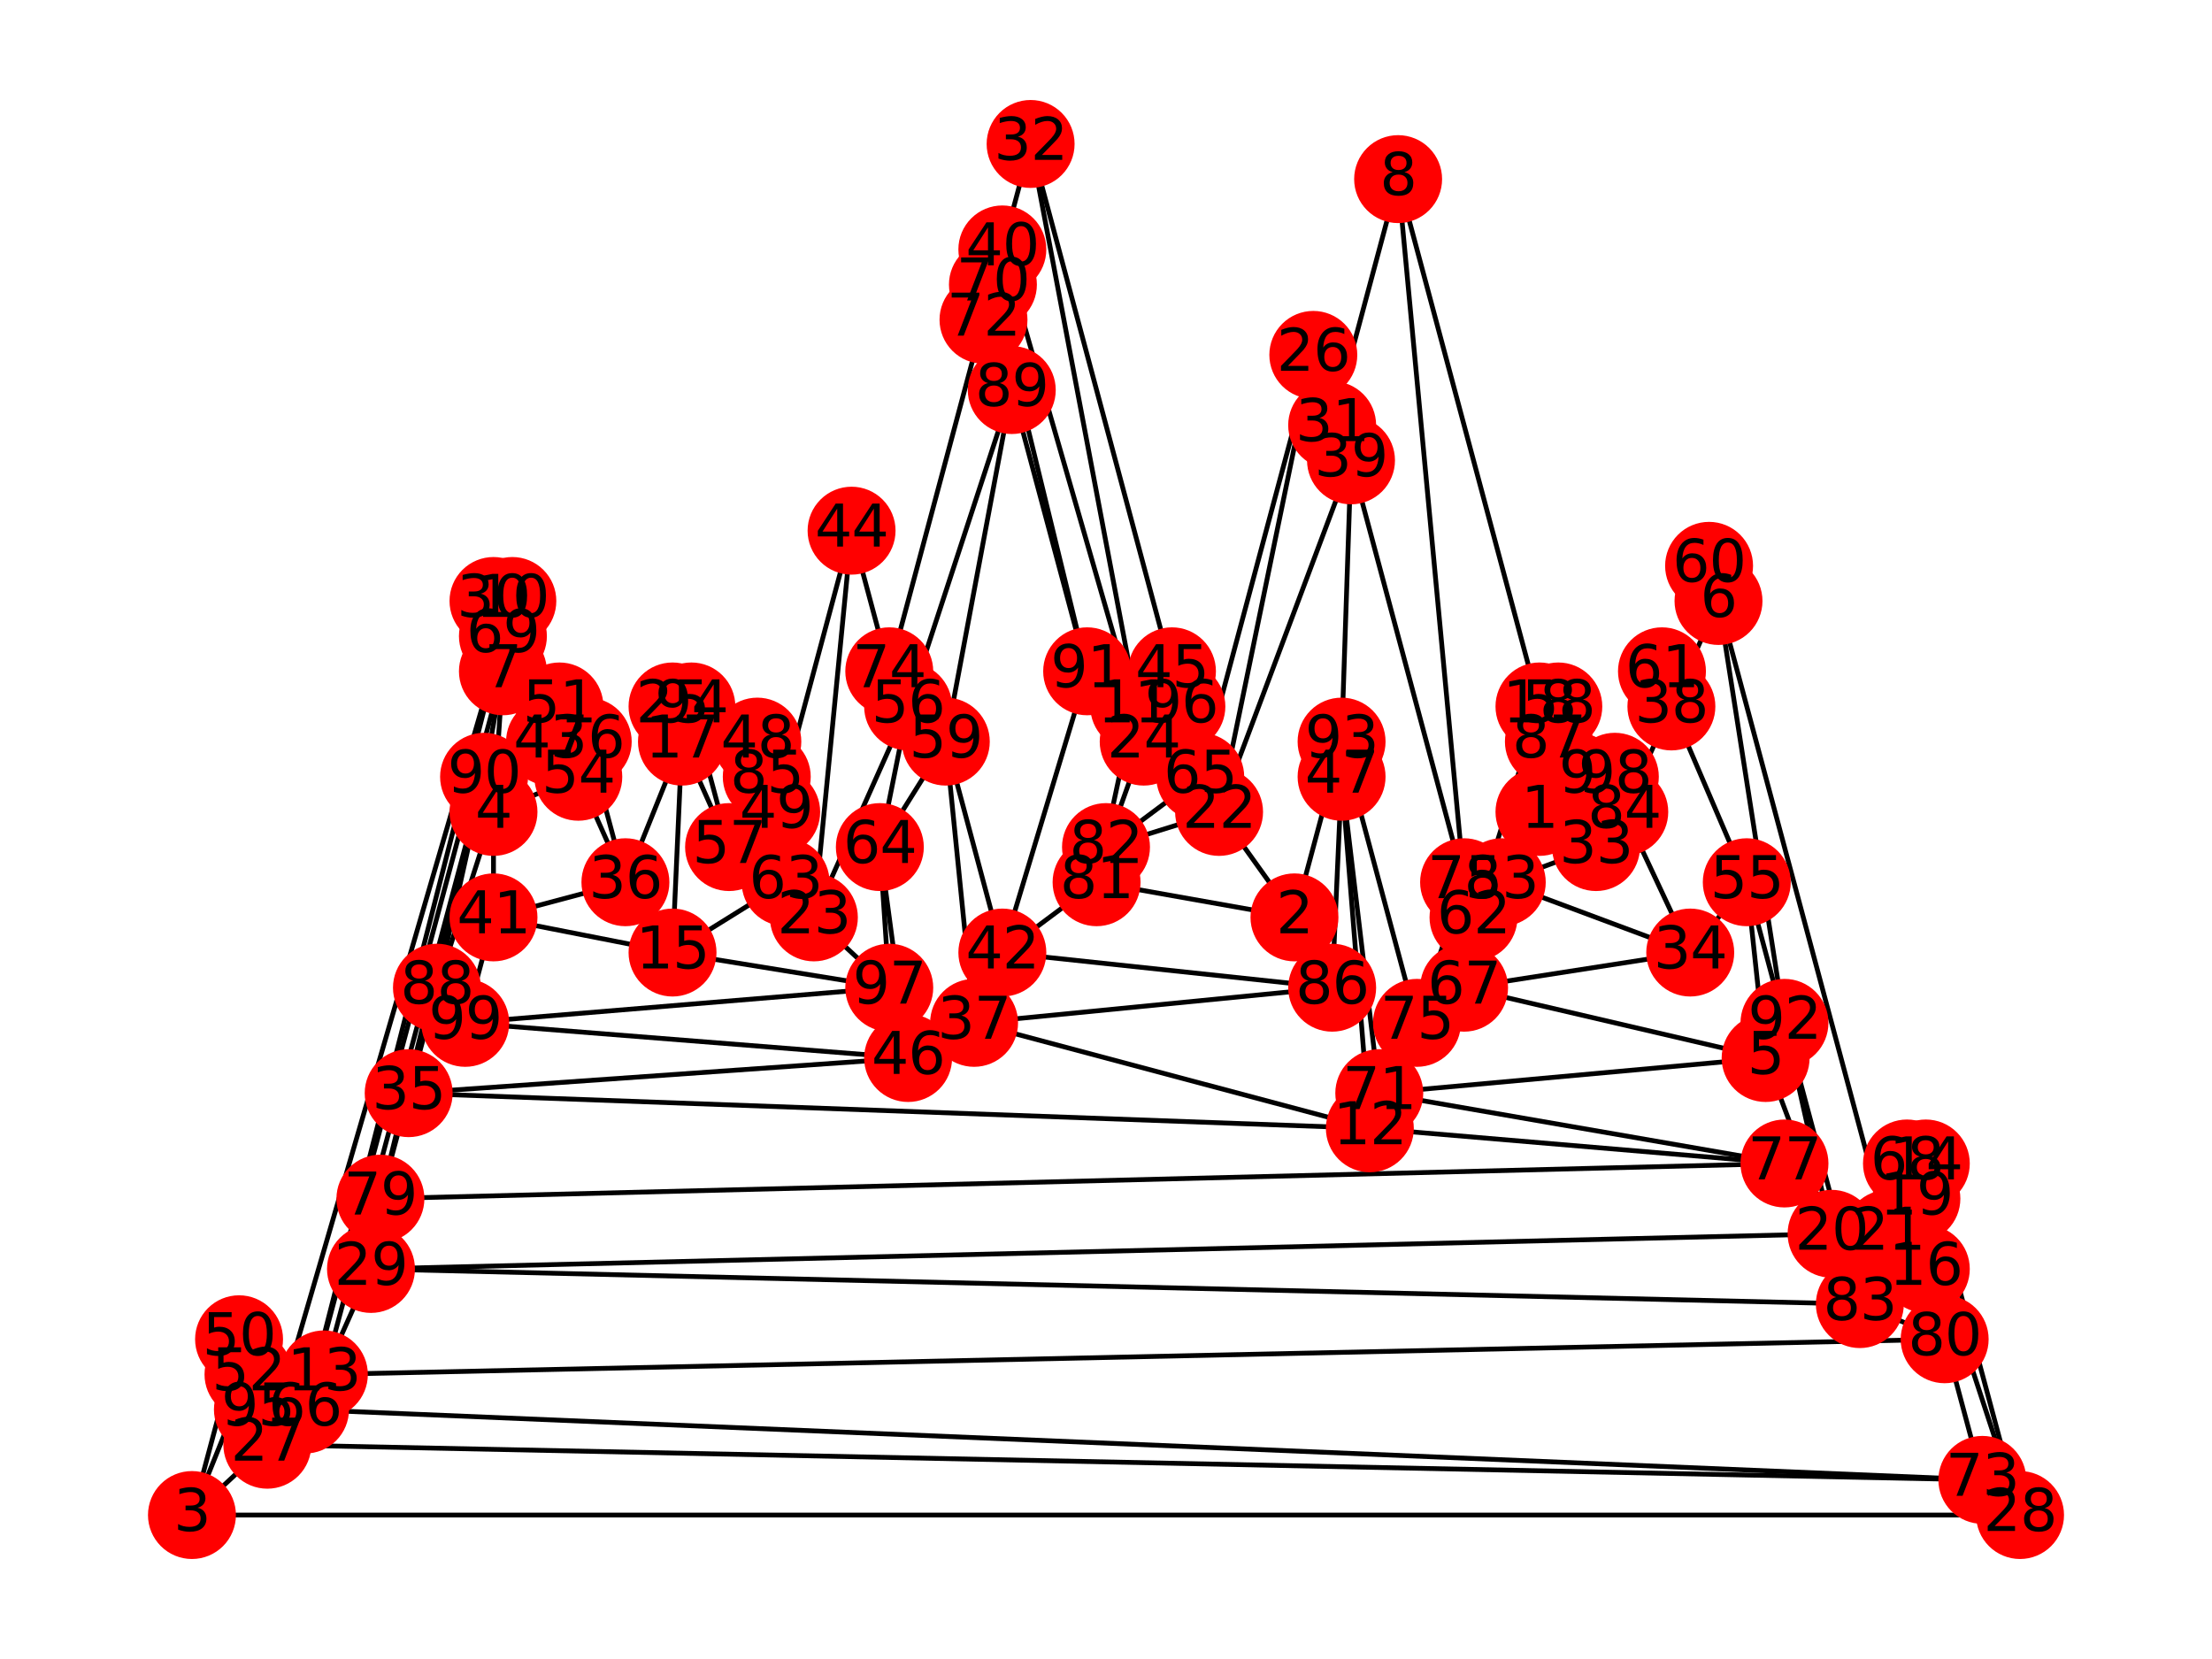 <?xml version="1.0" encoding="utf-8" standalone="no"?>
<!DOCTYPE svg PUBLIC "-//W3C//DTD SVG 1.1//EN"
  "http://www.w3.org/Graphics/SVG/1.1/DTD/svg11.dtd">
<svg xmlns:xlink="http://www.w3.org/1999/xlink" width="460.8pt" height="345.6pt" viewBox="0 0 460.8 345.6" xmlns="http://www.w3.org/2000/svg" version="1.1">
 <defs>
  <style type="text/css">*{stroke-linejoin: round; stroke-linecap: butt}</style>
 </defs>
 <g id="figure_1">
  <g id="patch_1">
   <path d="M 0 345.6 
L 460.8 345.6 
L 460.8 0 
L 0 0 
z
" style="fill: #ffffff"/>
  </g>
  <g id="axes_1">
   <g id="LineCollection_1">
    <path d="M 320.699 169.138 
L 332.477 176.462 
" clip-path="url(#pbdcd3ca053)" style="fill: none; stroke: #000000"/>
    <path d="M 269.66 191.109 
L 277.513 205.756 
" clip-path="url(#pbdcd3ca053)" style="fill: none; stroke: #000000"/>
    <path d="M 269.66 191.109 
L 228.437 183.785 
" clip-path="url(#pbdcd3ca053)" style="fill: none; stroke: #000000"/>
    <path d="M 269.66 191.109 
L 279.476 154.491 
" clip-path="url(#pbdcd3ca053)" style="fill: none; stroke: #000000"/>
    <path d="M 269.66 191.109 
L 253.956 169.138 
" clip-path="url(#pbdcd3ca053)" style="fill: none; stroke: #000000"/>
    <path d="M 39.987 315.61 
L 49.802 278.992 
" clip-path="url(#pbdcd3ca053)" style="fill: none; stroke: #000000"/>
    <path d="M 39.987 315.61 
L 420.813 315.61 
" clip-path="url(#pbdcd3ca053)" style="fill: none; stroke: #000000"/>
    <path d="M 39.987 315.61 
L 51.765 286.316 
" clip-path="url(#pbdcd3ca053)" style="fill: none; stroke: #000000"/>
    <path d="M 39.987 315.61 
L 55.691 300.963 
" clip-path="url(#pbdcd3ca053)" style="fill: none; stroke: #000000"/>
    <path d="M 102.804 169.138 
L 91.025 205.756 
" clip-path="url(#pbdcd3ca053)" style="fill: none; stroke: #000000"/>
    <path d="M 102.804 169.138 
L 120.471 161.815 
" clip-path="url(#pbdcd3ca053)" style="fill: none; stroke: #000000"/>
    <path d="M 102.804 169.138 
L 102.804 191.109 
" clip-path="url(#pbdcd3ca053)" style="fill: none; stroke: #000000"/>
    <path d="M 102.804 169.138 
L 104.767 139.844 
" clip-path="url(#pbdcd3ca053)" style="fill: none; stroke: #000000"/>
    <path d="M 367.812 220.403 
L 304.995 205.756 
" clip-path="url(#pbdcd3ca053)" style="fill: none; stroke: #000000"/>
    <path d="M 367.812 220.403 
L 287.328 227.727 
" clip-path="url(#pbdcd3ca053)" style="fill: none; stroke: #000000"/>
    <path d="M 367.812 220.403 
L 381.553 257.021 
" clip-path="url(#pbdcd3ca053)" style="fill: none; stroke: #000000"/>
    <path d="M 367.812 220.403 
L 363.886 183.785 
" clip-path="url(#pbdcd3ca053)" style="fill: none; stroke: #000000"/>
    <path d="M 357.996 125.197 
L 348.181 147.167 
" clip-path="url(#pbdcd3ca053)" style="fill: none; stroke: #000000"/>
    <path d="M 357.996 125.197 
L 356.033 117.873 
" clip-path="url(#pbdcd3ca053)" style="fill: none; stroke: #000000"/>
    <path d="M 357.996 125.197 
L 393.331 257.021 
" clip-path="url(#pbdcd3ca053)" style="fill: none; stroke: #000000"/>
    <path d="M 357.996 125.197 
L 371.738 213.08 
" clip-path="url(#pbdcd3ca053)" style="fill: none; stroke: #000000"/>
    <path d="M 104.767 139.844 
L 63.543 293.639 
" clip-path="url(#pbdcd3ca053)" style="fill: none; stroke: #000000"/>
    <path d="M 104.767 139.844 
L 114.582 154.491 
" clip-path="url(#pbdcd3ca053)" style="fill: none; stroke: #000000"/>
    <path d="M 104.767 139.844 
L 100.84 161.815 
" clip-path="url(#pbdcd3ca053)" style="fill: none; stroke: #000000"/>
    <path d="M 291.254 37.314 
L 304.995 183.785 
" clip-path="url(#pbdcd3ca053)" style="fill: none; stroke: #000000"/>
    <path d="M 291.254 37.314 
L 320.699 147.167 
" clip-path="url(#pbdcd3ca053)" style="fill: none; stroke: #000000"/>
    <path d="M 291.254 37.314 
L 277.513 88.579 
" clip-path="url(#pbdcd3ca053)" style="fill: none; stroke: #000000"/>
    <path d="M 328.551 161.815 
L 324.625 147.167 
" clip-path="url(#pbdcd3ca053)" style="fill: none; stroke: #000000"/>
    <path d="M 328.551 161.815 
L 322.662 154.491 
" clip-path="url(#pbdcd3ca053)" style="fill: none; stroke: #000000"/>
    <path d="M 328.551 161.815 
L 332.477 176.462 
" clip-path="url(#pbdcd3ca053)" style="fill: none; stroke: #000000"/>
    <path d="M 106.73 125.197 
L 114.582 154.491 
" clip-path="url(#pbdcd3ca053)" style="fill: none; stroke: #000000"/>
    <path d="M 236.289 147.167 
L 226.474 139.844 
" clip-path="url(#pbdcd3ca053)" style="fill: none; stroke: #000000"/>
    <path d="M 236.289 147.167 
L 228.437 183.785 
" clip-path="url(#pbdcd3ca053)" style="fill: none; stroke: #000000"/>
    <path d="M 236.289 147.167 
L 238.252 154.491 
" clip-path="url(#pbdcd3ca053)" style="fill: none; stroke: #000000"/>
    <path d="M 236.289 147.167 
L 208.807 51.961 
" clip-path="url(#pbdcd3ca053)" style="fill: none; stroke: #000000"/>
    <path d="M 285.365 235.05 
L 202.918 213.08 
" clip-path="url(#pbdcd3ca053)" style="fill: none; stroke: #000000"/>
    <path d="M 285.365 235.05 
L 85.136 227.727 
" clip-path="url(#pbdcd3ca053)" style="fill: none; stroke: #000000"/>
    <path d="M 285.365 235.05 
L 371.738 242.374 
" clip-path="url(#pbdcd3ca053)" style="fill: none; stroke: #000000"/>
    <path d="M 285.365 235.05 
L 279.476 161.815 
" clip-path="url(#pbdcd3ca053)" style="fill: none; stroke: #000000"/>
    <path d="M 67.469 286.316 
L 63.543 293.639 
" clip-path="url(#pbdcd3ca053)" style="fill: none; stroke: #000000"/>
    <path d="M 67.469 286.316 
L 100.84 161.815 
" clip-path="url(#pbdcd3ca053)" style="fill: none; stroke: #000000"/>
    <path d="M 67.469 286.316 
L 405.109 278.992 
" clip-path="url(#pbdcd3ca053)" style="fill: none; stroke: #000000"/>
    <path d="M 67.469 286.316 
L 77.284 264.345 
" clip-path="url(#pbdcd3ca053)" style="fill: none; stroke: #000000"/>
    <path d="M 401.183 242.374 
L 420.813 315.61 
" clip-path="url(#pbdcd3ca053)" style="fill: none; stroke: #000000"/>
    <path d="M 140.101 198.433 
L 102.804 191.109 
" clip-path="url(#pbdcd3ca053)" style="fill: none; stroke: #000000"/>
    <path d="M 140.101 198.433 
L 163.657 183.785 
" clip-path="url(#pbdcd3ca053)" style="fill: none; stroke: #000000"/>
    <path d="M 140.101 198.433 
L 142.064 154.491 
" clip-path="url(#pbdcd3ca053)" style="fill: none; stroke: #000000"/>
    <path d="M 140.101 198.433 
L 185.25 205.756 
" clip-path="url(#pbdcd3ca053)" style="fill: none; stroke: #000000"/>
    <path d="M 401.183 264.345 
L 393.331 257.021 
" clip-path="url(#pbdcd3ca053)" style="fill: none; stroke: #000000"/>
    <path d="M 142.064 154.491 
L 130.286 183.785 
" clip-path="url(#pbdcd3ca053)" style="fill: none; stroke: #000000"/>
    <path d="M 142.064 154.491 
L 151.879 176.462 
" clip-path="url(#pbdcd3ca053)" style="fill: none; stroke: #000000"/>
    <path d="M 142.064 154.491 
L 140.101 147.167 
" clip-path="url(#pbdcd3ca053)" style="fill: none; stroke: #000000"/>
    <path d="M 320.699 147.167 
L 322.662 154.491 
" clip-path="url(#pbdcd3ca053)" style="fill: none; stroke: #000000"/>
    <path d="M 320.699 147.167 
L 306.958 191.109 
" clip-path="url(#pbdcd3ca053)" style="fill: none; stroke: #000000"/>
    <path d="M 399.22 249.698 
L 420.813 315.61 
" clip-path="url(#pbdcd3ca053)" style="fill: none; stroke: #000000"/>
    <path d="M 399.22 249.698 
L 397.257 242.374 
" clip-path="url(#pbdcd3ca053)" style="fill: none; stroke: #000000"/>
    <path d="M 399.22 249.698 
L 405.109 278.992 
" clip-path="url(#pbdcd3ca053)" style="fill: none; stroke: #000000"/>
    <path d="M 399.22 249.698 
L 393.331 257.021 
" clip-path="url(#pbdcd3ca053)" style="fill: none; stroke: #000000"/>
    <path d="M 381.553 257.021 
L 371.738 213.08 
" clip-path="url(#pbdcd3ca053)" style="fill: none; stroke: #000000"/>
    <path d="M 381.553 257.021 
L 371.738 242.374 
" clip-path="url(#pbdcd3ca053)" style="fill: none; stroke: #000000"/>
    <path d="M 381.553 257.021 
L 77.284 264.345 
" clip-path="url(#pbdcd3ca053)" style="fill: none; stroke: #000000"/>
    <path d="M 393.331 257.021 
L 387.442 271.668 
" clip-path="url(#pbdcd3ca053)" style="fill: none; stroke: #000000"/>
    <path d="M 253.956 169.138 
L 230.4 176.462 
" clip-path="url(#pbdcd3ca053)" style="fill: none; stroke: #000000"/>
    <path d="M 253.956 169.138 
L 281.439 95.902 
" clip-path="url(#pbdcd3ca053)" style="fill: none; stroke: #000000"/>
    <path d="M 253.956 169.138 
L 273.587 73.932 
" clip-path="url(#pbdcd3ca053)" style="fill: none; stroke: #000000"/>
    <path d="M 169.546 191.109 
L 189.177 147.167 
" clip-path="url(#pbdcd3ca053)" style="fill: none; stroke: #000000"/>
    <path d="M 169.546 191.109 
L 163.657 183.785 
" clip-path="url(#pbdcd3ca053)" style="fill: none; stroke: #000000"/>
    <path d="M 169.546 191.109 
L 185.25 205.756 
" clip-path="url(#pbdcd3ca053)" style="fill: none; stroke: #000000"/>
    <path d="M 169.546 191.109 
L 177.398 110.55 
" clip-path="url(#pbdcd3ca053)" style="fill: none; stroke: #000000"/>
    <path d="M 238.252 154.491 
L 246.104 147.167 
" clip-path="url(#pbdcd3ca053)" style="fill: none; stroke: #000000"/>
    <path d="M 238.252 154.491 
L 230.4 176.462 
" clip-path="url(#pbdcd3ca053)" style="fill: none; stroke: #000000"/>
    <path d="M 238.252 154.491 
L 214.696 29.99 
" clip-path="url(#pbdcd3ca053)" style="fill: none; stroke: #000000"/>
    <path d="M 273.587 73.932 
L 277.513 88.579 
" clip-path="url(#pbdcd3ca053)" style="fill: none; stroke: #000000"/>
    <path d="M 273.587 73.932 
L 250.03 161.815 
" clip-path="url(#pbdcd3ca053)" style="fill: none; stroke: #000000"/>
    <path d="M 55.691 300.963 
L 412.961 308.286 
" clip-path="url(#pbdcd3ca053)" style="fill: none; stroke: #000000"/>
    <path d="M 55.691 300.963 
L 53.728 293.639 
" clip-path="url(#pbdcd3ca053)" style="fill: none; stroke: #000000"/>
    <path d="M 55.691 300.963 
L 104.767 132.52 
" clip-path="url(#pbdcd3ca053)" style="fill: none; stroke: #000000"/>
    <path d="M 420.813 315.61 
L 412.961 308.286 
" clip-path="url(#pbdcd3ca053)" style="fill: none; stroke: #000000"/>
    <path d="M 77.284 264.345 
L 79.247 249.698 
" clip-path="url(#pbdcd3ca053)" style="fill: none; stroke: #000000"/>
    <path d="M 77.284 264.345 
L 387.442 271.668 
" clip-path="url(#pbdcd3ca053)" style="fill: none; stroke: #000000"/>
    <path d="M 102.804 125.197 
L 104.767 132.52 
" clip-path="url(#pbdcd3ca053)" style="fill: none; stroke: #000000"/>
    <path d="M 277.513 88.579 
L 281.439 95.902 
" clip-path="url(#pbdcd3ca053)" style="fill: none; stroke: #000000"/>
    <path d="M 214.696 29.99 
L 244.141 139.844 
" clip-path="url(#pbdcd3ca053)" style="fill: none; stroke: #000000"/>
    <path d="M 214.696 29.99 
L 208.807 51.961 
" clip-path="url(#pbdcd3ca053)" style="fill: none; stroke: #000000"/>
    <path d="M 332.477 176.462 
L 312.847 183.785 
" clip-path="url(#pbdcd3ca053)" style="fill: none; stroke: #000000"/>
    <path d="M 332.477 176.462 
L 338.366 169.138 
" clip-path="url(#pbdcd3ca053)" style="fill: none; stroke: #000000"/>
    <path d="M 352.107 198.433 
L 312.847 183.785 
" clip-path="url(#pbdcd3ca053)" style="fill: none; stroke: #000000"/>
    <path d="M 352.107 198.433 
L 304.995 205.756 
" clip-path="url(#pbdcd3ca053)" style="fill: none; stroke: #000000"/>
    <path d="M 352.107 198.433 
L 363.886 183.785 
" clip-path="url(#pbdcd3ca053)" style="fill: none; stroke: #000000"/>
    <path d="M 352.107 198.433 
L 338.366 169.138 
" clip-path="url(#pbdcd3ca053)" style="fill: none; stroke: #000000"/>
    <path d="M 85.136 227.727 
L 79.247 249.698 
" clip-path="url(#pbdcd3ca053)" style="fill: none; stroke: #000000"/>
    <path d="M 85.136 227.727 
L 91.025 205.756 
" clip-path="url(#pbdcd3ca053)" style="fill: none; stroke: #000000"/>
    <path d="M 85.136 227.727 
L 189.177 220.403 
" clip-path="url(#pbdcd3ca053)" style="fill: none; stroke: #000000"/>
    <path d="M 130.286 183.785 
L 102.804 191.109 
" clip-path="url(#pbdcd3ca053)" style="fill: none; stroke: #000000"/>
    <path d="M 130.286 183.785 
L 120.471 161.815 
" clip-path="url(#pbdcd3ca053)" style="fill: none; stroke: #000000"/>
    <path d="M 130.286 183.785 
L 122.434 154.491 
" clip-path="url(#pbdcd3ca053)" style="fill: none; stroke: #000000"/>
    <path d="M 202.918 213.08 
L 277.513 205.756 
" clip-path="url(#pbdcd3ca053)" style="fill: none; stroke: #000000"/>
    <path d="M 202.918 213.08 
L 189.177 220.403 
" clip-path="url(#pbdcd3ca053)" style="fill: none; stroke: #000000"/>
    <path d="M 202.918 213.08 
L 197.029 154.491 
" clip-path="url(#pbdcd3ca053)" style="fill: none; stroke: #000000"/>
    <path d="M 348.181 147.167 
L 338.366 169.138 
" clip-path="url(#pbdcd3ca053)" style="fill: none; stroke: #000000"/>
    <path d="M 348.181 147.167 
L 363.886 183.785 
" clip-path="url(#pbdcd3ca053)" style="fill: none; stroke: #000000"/>
    <path d="M 348.181 147.167 
L 346.218 139.844 
" clip-path="url(#pbdcd3ca053)" style="fill: none; stroke: #000000"/>
    <path d="M 281.439 95.902 
L 279.476 154.491 
" clip-path="url(#pbdcd3ca053)" style="fill: none; stroke: #000000"/>
    <path d="M 281.439 95.902 
L 304.995 183.785 
" clip-path="url(#pbdcd3ca053)" style="fill: none; stroke: #000000"/>
    <path d="M 208.807 51.961 
L 206.844 59.284 
" clip-path="url(#pbdcd3ca053)" style="fill: none; stroke: #000000"/>
    <path d="M 102.804 191.109 
L 96.914 213.08 
" clip-path="url(#pbdcd3ca053)" style="fill: none; stroke: #000000"/>
    <path d="M 208.807 198.433 
L 226.474 139.844 
" clip-path="url(#pbdcd3ca053)" style="fill: none; stroke: #000000"/>
    <path d="M 208.807 198.433 
L 277.513 205.756 
" clip-path="url(#pbdcd3ca053)" style="fill: none; stroke: #000000"/>
    <path d="M 208.807 198.433 
L 197.029 154.491 
" clip-path="url(#pbdcd3ca053)" style="fill: none; stroke: #000000"/>
    <path d="M 208.807 198.433 
L 228.437 183.785 
" clip-path="url(#pbdcd3ca053)" style="fill: none; stroke: #000000"/>
    <path d="M 114.582 154.491 
L 104.767 132.52 
" clip-path="url(#pbdcd3ca053)" style="fill: none; stroke: #000000"/>
    <path d="M 114.582 154.491 
L 120.471 161.815 
" clip-path="url(#pbdcd3ca053)" style="fill: none; stroke: #000000"/>
    <path d="M 177.398 110.55 
L 185.25 139.844 
" clip-path="url(#pbdcd3ca053)" style="fill: none; stroke: #000000"/>
    <path d="M 177.398 110.55 
L 161.694 169.138 
" clip-path="url(#pbdcd3ca053)" style="fill: none; stroke: #000000"/>
    <path d="M 244.141 139.844 
L 246.104 147.167 
" clip-path="url(#pbdcd3ca053)" style="fill: none; stroke: #000000"/>
    <path d="M 189.177 220.403 
L 183.287 176.462 
" clip-path="url(#pbdcd3ca053)" style="fill: none; stroke: #000000"/>
    <path d="M 189.177 220.403 
L 96.914 213.08 
" clip-path="url(#pbdcd3ca053)" style="fill: none; stroke: #000000"/>
    <path d="M 279.476 161.815 
L 287.328 227.727 
" clip-path="url(#pbdcd3ca053)" style="fill: none; stroke: #000000"/>
    <path d="M 279.476 161.815 
L 277.513 205.756 
" clip-path="url(#pbdcd3ca053)" style="fill: none; stroke: #000000"/>
    <path d="M 279.476 161.815 
L 279.476 154.491 
" clip-path="url(#pbdcd3ca053)" style="fill: none; stroke: #000000"/>
    <path d="M 157.768 154.491 
L 159.731 161.815 
" clip-path="url(#pbdcd3ca053)" style="fill: none; stroke: #000000"/>
    <path d="M 161.694 169.138 
L 159.731 161.815 
" clip-path="url(#pbdcd3ca053)" style="fill: none; stroke: #000000"/>
    <path d="M 161.694 169.138 
L 163.657 183.785 
" clip-path="url(#pbdcd3ca053)" style="fill: none; stroke: #000000"/>
    <path d="M 116.545 147.167 
L 120.471 161.815 
" clip-path="url(#pbdcd3ca053)" style="fill: none; stroke: #000000"/>
    <path d="M 312.847 183.785 
L 322.662 154.491 
" clip-path="url(#pbdcd3ca053)" style="fill: none; stroke: #000000"/>
    <path d="M 312.847 183.785 
L 306.958 191.109 
" clip-path="url(#pbdcd3ca053)" style="fill: none; stroke: #000000"/>
    <path d="M 363.886 183.785 
L 371.738 213.08 
" clip-path="url(#pbdcd3ca053)" style="fill: none; stroke: #000000"/>
    <path d="M 189.177 147.167 
L 185.25 139.844 
" clip-path="url(#pbdcd3ca053)" style="fill: none; stroke: #000000"/>
    <path d="M 189.177 147.167 
L 183.287 176.462 
" clip-path="url(#pbdcd3ca053)" style="fill: none; stroke: #000000"/>
    <path d="M 189.177 147.167 
L 210.77 81.255 
" clip-path="url(#pbdcd3ca053)" style="fill: none; stroke: #000000"/>
    <path d="M 151.879 176.462 
L 159.731 161.815 
" clip-path="url(#pbdcd3ca053)" style="fill: none; stroke: #000000"/>
    <path d="M 151.879 176.462 
L 144.027 147.167 
" clip-path="url(#pbdcd3ca053)" style="fill: none; stroke: #000000"/>
    <path d="M 151.879 176.462 
L 163.657 183.785 
" clip-path="url(#pbdcd3ca053)" style="fill: none; stroke: #000000"/>
    <path d="M 197.029 154.491 
L 183.287 176.462 
" clip-path="url(#pbdcd3ca053)" style="fill: none; stroke: #000000"/>
    <path d="M 197.029 154.491 
L 210.77 81.255 
" clip-path="url(#pbdcd3ca053)" style="fill: none; stroke: #000000"/>
    <path d="M 306.958 191.109 
L 304.995 205.756 
" clip-path="url(#pbdcd3ca053)" style="fill: none; stroke: #000000"/>
    <path d="M 306.958 191.109 
L 304.995 183.785 
" clip-path="url(#pbdcd3ca053)" style="fill: none; stroke: #000000"/>
    <path d="M 183.287 176.462 
L 185.25 205.756 
" clip-path="url(#pbdcd3ca053)" style="fill: none; stroke: #000000"/>
    <path d="M 250.03 161.815 
L 246.104 147.167 
" clip-path="url(#pbdcd3ca053)" style="fill: none; stroke: #000000"/>
    <path d="M 250.03 161.815 
L 230.4 176.462 
" clip-path="url(#pbdcd3ca053)" style="fill: none; stroke: #000000"/>
    <path d="M 63.543 293.639 
L 412.961 308.286 
" clip-path="url(#pbdcd3ca053)" style="fill: none; stroke: #000000"/>
    <path d="M 63.543 293.639 
L 104.767 132.52 
" clip-path="url(#pbdcd3ca053)" style="fill: none; stroke: #000000"/>
    <path d="M 304.995 205.756 
L 295.18 213.08 
" clip-path="url(#pbdcd3ca053)" style="fill: none; stroke: #000000"/>
    <path d="M 206.844 59.284 
L 204.881 66.608 
" clip-path="url(#pbdcd3ca053)" style="fill: none; stroke: #000000"/>
    <path d="M 206.844 59.284 
L 226.474 139.844 
" clip-path="url(#pbdcd3ca053)" style="fill: none; stroke: #000000"/>
    <path d="M 287.328 227.727 
L 295.18 213.08 
" clip-path="url(#pbdcd3ca053)" style="fill: none; stroke: #000000"/>
    <path d="M 287.328 227.727 
L 371.738 242.374 
" clip-path="url(#pbdcd3ca053)" style="fill: none; stroke: #000000"/>
    <path d="M 204.881 66.608 
L 210.77 81.255 
" clip-path="url(#pbdcd3ca053)" style="fill: none; stroke: #000000"/>
    <path d="M 204.881 66.608 
L 185.25 139.844 
" clip-path="url(#pbdcd3ca053)" style="fill: none; stroke: #000000"/>
    <path d="M 412.961 308.286 
L 405.109 278.992 
" clip-path="url(#pbdcd3ca053)" style="fill: none; stroke: #000000"/>
    <path d="M 295.18 213.08 
L 304.995 183.785 
" clip-path="url(#pbdcd3ca053)" style="fill: none; stroke: #000000"/>
    <path d="M 295.18 213.08 
L 279.476 154.491 
" clip-path="url(#pbdcd3ca053)" style="fill: none; stroke: #000000"/>
    <path d="M 371.738 242.374 
L 79.247 249.698 
" clip-path="url(#pbdcd3ca053)" style="fill: none; stroke: #000000"/>
    <path d="M 79.247 249.698 
L 100.84 161.815 
" clip-path="url(#pbdcd3ca053)" style="fill: none; stroke: #000000"/>
    <path d="M 405.109 278.992 
L 387.442 271.668 
" clip-path="url(#pbdcd3ca053)" style="fill: none; stroke: #000000"/>
    <path d="M 228.437 183.785 
L 230.4 176.462 
" clip-path="url(#pbdcd3ca053)" style="fill: none; stroke: #000000"/>
    <path d="M 387.442 271.668 
L 371.738 213.08 
" clip-path="url(#pbdcd3ca053)" style="fill: none; stroke: #000000"/>
    <path d="M 338.366 169.138 
L 336.403 161.815 
" clip-path="url(#pbdcd3ca053)" style="fill: none; stroke: #000000"/>
    <path d="M 91.025 205.756 
L 100.84 161.815 
" clip-path="url(#pbdcd3ca053)" style="fill: none; stroke: #000000"/>
    <path d="M 91.025 205.756 
L 96.914 213.08 
" clip-path="url(#pbdcd3ca053)" style="fill: none; stroke: #000000"/>
    <path d="M 210.77 81.255 
L 226.474 139.844 
" clip-path="url(#pbdcd3ca053)" style="fill: none; stroke: #000000"/>
    <path d="M 185.25 205.756 
L 96.914 213.08 
" clip-path="url(#pbdcd3ca053)" style="fill: none; stroke: #000000"/>
   </g>
   <g id="PathCollection_1">
    <defs>
     <path id="m6c6cc25a53" d="M 0 8.66 
C 2.297 8.66 4.5 7.748 6.124 6.124 
C 7.748 4.5 8.66 2.297 8.66 0 
C 8.66 -2.297 7.748 -4.5 6.124 -6.124 
C 4.5 -7.748 2.297 -8.66 0 -8.66 
C -2.297 -8.66 -4.5 -7.748 -6.124 -6.124 
C -7.748 -4.5 -8.66 -2.297 -8.66 0 
C -8.66 2.297 -7.748 4.5 -6.124 6.124 
C -4.5 7.748 -2.297 8.66 0 8.66 
z
" style="stroke: #ff0000"/>
    </defs>
    <g clip-path="url(#pbdcd3ca053)">
     <use xlink:href="#m6c6cc25a53" x="320.699" y="169.138" style="fill: #ff0000; stroke: #ff0000"/>
     <use xlink:href="#m6c6cc25a53" x="269.66" y="191.109" style="fill: #ff0000; stroke: #ff0000"/>
     <use xlink:href="#m6c6cc25a53" x="39.987" y="315.61" style="fill: #ff0000; stroke: #ff0000"/>
     <use xlink:href="#m6c6cc25a53" x="102.804" y="169.138" style="fill: #ff0000; stroke: #ff0000"/>
     <use xlink:href="#m6c6cc25a53" x="367.812" y="220.403" style="fill: #ff0000; stroke: #ff0000"/>
     <use xlink:href="#m6c6cc25a53" x="357.996" y="125.197" style="fill: #ff0000; stroke: #ff0000"/>
     <use xlink:href="#m6c6cc25a53" x="104.767" y="139.844" style="fill: #ff0000; stroke: #ff0000"/>
     <use xlink:href="#m6c6cc25a53" x="291.254" y="37.314" style="fill: #ff0000; stroke: #ff0000"/>
     <use xlink:href="#m6c6cc25a53" x="328.551" y="161.815" style="fill: #ff0000; stroke: #ff0000"/>
     <use xlink:href="#m6c6cc25a53" x="106.73" y="125.197" style="fill: #ff0000; stroke: #ff0000"/>
     <use xlink:href="#m6c6cc25a53" x="236.289" y="147.167" style="fill: #ff0000; stroke: #ff0000"/>
     <use xlink:href="#m6c6cc25a53" x="285.365" y="235.05" style="fill: #ff0000; stroke: #ff0000"/>
     <use xlink:href="#m6c6cc25a53" x="67.469" y="286.316" style="fill: #ff0000; stroke: #ff0000"/>
     <use xlink:href="#m6c6cc25a53" x="401.183" y="242.374" style="fill: #ff0000; stroke: #ff0000"/>
     <use xlink:href="#m6c6cc25a53" x="140.101" y="198.433" style="fill: #ff0000; stroke: #ff0000"/>
     <use xlink:href="#m6c6cc25a53" x="401.183" y="264.345" style="fill: #ff0000; stroke: #ff0000"/>
     <use xlink:href="#m6c6cc25a53" x="142.064" y="154.491" style="fill: #ff0000; stroke: #ff0000"/>
     <use xlink:href="#m6c6cc25a53" x="320.699" y="147.167" style="fill: #ff0000; stroke: #ff0000"/>
     <use xlink:href="#m6c6cc25a53" x="399.22" y="249.698" style="fill: #ff0000; stroke: #ff0000"/>
     <use xlink:href="#m6c6cc25a53" x="381.553" y="257.021" style="fill: #ff0000; stroke: #ff0000"/>
     <use xlink:href="#m6c6cc25a53" x="393.331" y="257.021" style="fill: #ff0000; stroke: #ff0000"/>
     <use xlink:href="#m6c6cc25a53" x="253.956" y="169.138" style="fill: #ff0000; stroke: #ff0000"/>
     <use xlink:href="#m6c6cc25a53" x="169.546" y="191.109" style="fill: #ff0000; stroke: #ff0000"/>
     <use xlink:href="#m6c6cc25a53" x="238.252" y="154.491" style="fill: #ff0000; stroke: #ff0000"/>
     <use xlink:href="#m6c6cc25a53" x="140.101" y="147.167" style="fill: #ff0000; stroke: #ff0000"/>
     <use xlink:href="#m6c6cc25a53" x="273.587" y="73.932" style="fill: #ff0000; stroke: #ff0000"/>
     <use xlink:href="#m6c6cc25a53" x="55.691" y="300.963" style="fill: #ff0000; stroke: #ff0000"/>
     <use xlink:href="#m6c6cc25a53" x="420.813" y="315.61" style="fill: #ff0000; stroke: #ff0000"/>
     <use xlink:href="#m6c6cc25a53" x="77.284" y="264.345" style="fill: #ff0000; stroke: #ff0000"/>
     <use xlink:href="#m6c6cc25a53" x="102.804" y="125.197" style="fill: #ff0000; stroke: #ff0000"/>
     <use xlink:href="#m6c6cc25a53" x="277.513" y="88.579" style="fill: #ff0000; stroke: #ff0000"/>
     <use xlink:href="#m6c6cc25a53" x="214.696" y="29.99" style="fill: #ff0000; stroke: #ff0000"/>
     <use xlink:href="#m6c6cc25a53" x="332.477" y="176.462" style="fill: #ff0000; stroke: #ff0000"/>
     <use xlink:href="#m6c6cc25a53" x="352.107" y="198.433" style="fill: #ff0000; stroke: #ff0000"/>
     <use xlink:href="#m6c6cc25a53" x="85.136" y="227.727" style="fill: #ff0000; stroke: #ff0000"/>
     <use xlink:href="#m6c6cc25a53" x="130.286" y="183.785" style="fill: #ff0000; stroke: #ff0000"/>
     <use xlink:href="#m6c6cc25a53" x="202.918" y="213.08" style="fill: #ff0000; stroke: #ff0000"/>
     <use xlink:href="#m6c6cc25a53" x="348.181" y="147.167" style="fill: #ff0000; stroke: #ff0000"/>
     <use xlink:href="#m6c6cc25a53" x="281.439" y="95.902" style="fill: #ff0000; stroke: #ff0000"/>
     <use xlink:href="#m6c6cc25a53" x="208.807" y="51.961" style="fill: #ff0000; stroke: #ff0000"/>
     <use xlink:href="#m6c6cc25a53" x="102.804" y="191.109" style="fill: #ff0000; stroke: #ff0000"/>
     <use xlink:href="#m6c6cc25a53" x="208.807" y="198.433" style="fill: #ff0000; stroke: #ff0000"/>
     <use xlink:href="#m6c6cc25a53" x="114.582" y="154.491" style="fill: #ff0000; stroke: #ff0000"/>
     <use xlink:href="#m6c6cc25a53" x="177.398" y="110.55" style="fill: #ff0000; stroke: #ff0000"/>
     <use xlink:href="#m6c6cc25a53" x="244.141" y="139.844" style="fill: #ff0000; stroke: #ff0000"/>
     <use xlink:href="#m6c6cc25a53" x="189.177" y="220.403" style="fill: #ff0000; stroke: #ff0000"/>
     <use xlink:href="#m6c6cc25a53" x="279.476" y="161.815" style="fill: #ff0000; stroke: #ff0000"/>
     <use xlink:href="#m6c6cc25a53" x="157.768" y="154.491" style="fill: #ff0000; stroke: #ff0000"/>
     <use xlink:href="#m6c6cc25a53" x="161.694" y="169.138" style="fill: #ff0000; stroke: #ff0000"/>
     <use xlink:href="#m6c6cc25a53" x="49.802" y="278.992" style="fill: #ff0000; stroke: #ff0000"/>
     <use xlink:href="#m6c6cc25a53" x="116.545" y="147.167" style="fill: #ff0000; stroke: #ff0000"/>
     <use xlink:href="#m6c6cc25a53" x="51.765" y="286.316" style="fill: #ff0000; stroke: #ff0000"/>
     <use xlink:href="#m6c6cc25a53" x="312.847" y="183.785" style="fill: #ff0000; stroke: #ff0000"/>
     <use xlink:href="#m6c6cc25a53" x="120.471" y="161.815" style="fill: #ff0000; stroke: #ff0000"/>
     <use xlink:href="#m6c6cc25a53" x="363.886" y="183.785" style="fill: #ff0000; stroke: #ff0000"/>
     <use xlink:href="#m6c6cc25a53" x="189.177" y="147.167" style="fill: #ff0000; stroke: #ff0000"/>
     <use xlink:href="#m6c6cc25a53" x="151.879" y="176.462" style="fill: #ff0000; stroke: #ff0000"/>
     <use xlink:href="#m6c6cc25a53" x="324.625" y="147.167" style="fill: #ff0000; stroke: #ff0000"/>
     <use xlink:href="#m6c6cc25a53" x="197.029" y="154.491" style="fill: #ff0000; stroke: #ff0000"/>
     <use xlink:href="#m6c6cc25a53" x="356.033" y="117.873" style="fill: #ff0000; stroke: #ff0000"/>
     <use xlink:href="#m6c6cc25a53" x="346.218" y="139.844" style="fill: #ff0000; stroke: #ff0000"/>
     <use xlink:href="#m6c6cc25a53" x="306.958" y="191.109" style="fill: #ff0000; stroke: #ff0000"/>
     <use xlink:href="#m6c6cc25a53" x="163.657" y="183.785" style="fill: #ff0000; stroke: #ff0000"/>
     <use xlink:href="#m6c6cc25a53" x="183.287" y="176.462" style="fill: #ff0000; stroke: #ff0000"/>
     <use xlink:href="#m6c6cc25a53" x="250.03" y="161.815" style="fill: #ff0000; stroke: #ff0000"/>
     <use xlink:href="#m6c6cc25a53" x="63.543" y="293.639" style="fill: #ff0000; stroke: #ff0000"/>
     <use xlink:href="#m6c6cc25a53" x="304.995" y="205.756" style="fill: #ff0000; stroke: #ff0000"/>
     <use xlink:href="#m6c6cc25a53" x="397.257" y="242.374" style="fill: #ff0000; stroke: #ff0000"/>
     <use xlink:href="#m6c6cc25a53" x="104.767" y="132.52" style="fill: #ff0000; stroke: #ff0000"/>
     <use xlink:href="#m6c6cc25a53" x="206.844" y="59.284" style="fill: #ff0000; stroke: #ff0000"/>
     <use xlink:href="#m6c6cc25a53" x="287.328" y="227.727" style="fill: #ff0000; stroke: #ff0000"/>
     <use xlink:href="#m6c6cc25a53" x="204.881" y="66.608" style="fill: #ff0000; stroke: #ff0000"/>
     <use xlink:href="#m6c6cc25a53" x="412.961" y="308.286" style="fill: #ff0000; stroke: #ff0000"/>
     <use xlink:href="#m6c6cc25a53" x="185.25" y="139.844" style="fill: #ff0000; stroke: #ff0000"/>
     <use xlink:href="#m6c6cc25a53" x="295.18" y="213.08" style="fill: #ff0000; stroke: #ff0000"/>
     <use xlink:href="#m6c6cc25a53" x="122.434" y="154.491" style="fill: #ff0000; stroke: #ff0000"/>
     <use xlink:href="#m6c6cc25a53" x="371.738" y="242.374" style="fill: #ff0000; stroke: #ff0000"/>
     <use xlink:href="#m6c6cc25a53" x="304.995" y="183.785" style="fill: #ff0000; stroke: #ff0000"/>
     <use xlink:href="#m6c6cc25a53" x="79.247" y="249.698" style="fill: #ff0000; stroke: #ff0000"/>
     <use xlink:href="#m6c6cc25a53" x="405.109" y="278.992" style="fill: #ff0000; stroke: #ff0000"/>
     <use xlink:href="#m6c6cc25a53" x="228.437" y="183.785" style="fill: #ff0000; stroke: #ff0000"/>
     <use xlink:href="#m6c6cc25a53" x="230.4" y="176.462" style="fill: #ff0000; stroke: #ff0000"/>
     <use xlink:href="#m6c6cc25a53" x="387.442" y="271.668" style="fill: #ff0000; stroke: #ff0000"/>
     <use xlink:href="#m6c6cc25a53" x="338.366" y="169.138" style="fill: #ff0000; stroke: #ff0000"/>
     <use xlink:href="#m6c6cc25a53" x="159.731" y="161.815" style="fill: #ff0000; stroke: #ff0000"/>
     <use xlink:href="#m6c6cc25a53" x="277.513" y="205.756" style="fill: #ff0000; stroke: #ff0000"/>
     <use xlink:href="#m6c6cc25a53" x="322.662" y="154.491" style="fill: #ff0000; stroke: #ff0000"/>
     <use xlink:href="#m6c6cc25a53" x="91.025" y="205.756" style="fill: #ff0000; stroke: #ff0000"/>
     <use xlink:href="#m6c6cc25a53" x="210.77" y="81.255" style="fill: #ff0000; stroke: #ff0000"/>
     <use xlink:href="#m6c6cc25a53" x="100.84" y="161.815" style="fill: #ff0000; stroke: #ff0000"/>
     <use xlink:href="#m6c6cc25a53" x="226.474" y="139.844" style="fill: #ff0000; stroke: #ff0000"/>
     <use xlink:href="#m6c6cc25a53" x="371.738" y="213.08" style="fill: #ff0000; stroke: #ff0000"/>
     <use xlink:href="#m6c6cc25a53" x="279.476" y="154.491" style="fill: #ff0000; stroke: #ff0000"/>
     <use xlink:href="#m6c6cc25a53" x="144.027" y="147.167" style="fill: #ff0000; stroke: #ff0000"/>
     <use xlink:href="#m6c6cc25a53" x="53.728" y="293.639" style="fill: #ff0000; stroke: #ff0000"/>
     <use xlink:href="#m6c6cc25a53" x="246.104" y="147.167" style="fill: #ff0000; stroke: #ff0000"/>
     <use xlink:href="#m6c6cc25a53" x="185.25" y="205.756" style="fill: #ff0000; stroke: #ff0000"/>
     <use xlink:href="#m6c6cc25a53" x="336.403" y="161.815" style="fill: #ff0000; stroke: #ff0000"/>
     <use xlink:href="#m6c6cc25a53" x="96.914" y="213.08" style="fill: #ff0000; stroke: #ff0000"/>
    </g>
   </g>
   <g id="text_1">
    <g clip-path="url(#pbdcd3ca053)">
     <!-- 1 -->
     <g transform="translate(316.882 172.449) scale(0.12 -0.12)">
      <defs>
       <path id="DejaVuSans-31" d="M 794 531 
L 1825 531 
L 1825 4091 
L 703 3866 
L 703 4441 
L 1819 4666 
L 2450 4666 
L 2450 531 
L 3481 531 
L 3481 0 
L 794 0 
L 794 531 
z
" transform="scale(0.016)"/>
      </defs>
      <use xlink:href="#DejaVuSans-31"/>
     </g>
    </g>
   </g>
   <g id="text_2">
    <g clip-path="url(#pbdcd3ca053)">
     <!-- 2 -->
     <g transform="translate(265.843 194.42) scale(0.12 -0.12)">
      <defs>
       <path id="DejaVuSans-32" d="M 1228 531 
L 3431 531 
L 3431 0 
L 469 0 
L 469 531 
Q 828 903 1448 1529 
Q 2069 2156 2228 2338 
Q 2531 2678 2651 2914 
Q 2772 3150 2772 3378 
Q 2772 3750 2511 3984 
Q 2250 4219 1831 4219 
Q 1534 4219 1204 4116 
Q 875 4013 500 3803 
L 500 4441 
Q 881 4594 1212 4672 
Q 1544 4750 1819 4750 
Q 2544 4750 2975 4387 
Q 3406 4025 3406 3419 
Q 3406 3131 3298 2873 
Q 3191 2616 2906 2266 
Q 2828 2175 2409 1742 
Q 1991 1309 1228 531 
z
" transform="scale(0.016)"/>
      </defs>
      <use xlink:href="#DejaVuSans-32"/>
     </g>
    </g>
   </g>
   <g id="text_3">
    <g clip-path="url(#pbdcd3ca053)">
     <!-- 3 -->
     <g transform="translate(36.169 318.921) scale(0.12 -0.12)">
      <defs>
       <path id="DejaVuSans-33" d="M 2597 2516 
Q 3050 2419 3304 2112 
Q 3559 1806 3559 1356 
Q 3559 666 3084 287 
Q 2609 -91 1734 -91 
Q 1441 -91 1130 -33 
Q 819 25 488 141 
L 488 750 
Q 750 597 1062 519 
Q 1375 441 1716 441 
Q 2309 441 2620 675 
Q 2931 909 2931 1356 
Q 2931 1769 2642 2001 
Q 2353 2234 1838 2234 
L 1294 2234 
L 1294 2753 
L 1863 2753 
Q 2328 2753 2575 2939 
Q 2822 3125 2822 3475 
Q 2822 3834 2567 4026 
Q 2313 4219 1838 4219 
Q 1578 4219 1281 4162 
Q 984 4106 628 3988 
L 628 4550 
Q 988 4650 1302 4700 
Q 1616 4750 1894 4750 
Q 2613 4750 3031 4423 
Q 3450 4097 3450 3541 
Q 3450 3153 3228 2886 
Q 3006 2619 2597 2516 
z
" transform="scale(0.016)"/>
      </defs>
      <use xlink:href="#DejaVuSans-33"/>
     </g>
    </g>
   </g>
   <g id="text_4">
    <g clip-path="url(#pbdcd3ca053)">
     <!-- 4 -->
     <g transform="translate(98.986 172.449) scale(0.12 -0.12)">
      <defs>
       <path id="DejaVuSans-34" d="M 2419 4116 
L 825 1625 
L 2419 1625 
L 2419 4116 
z
M 2253 4666 
L 3047 4666 
L 3047 1625 
L 3713 1625 
L 3713 1100 
L 3047 1100 
L 3047 0 
L 2419 0 
L 2419 1100 
L 313 1100 
L 313 1709 
L 2253 4666 
z
" transform="scale(0.016)"/>
      </defs>
      <use xlink:href="#DejaVuSans-34"/>
     </g>
    </g>
   </g>
   <g id="text_5">
    <g clip-path="url(#pbdcd3ca053)">
     <!-- 5 -->
     <g transform="translate(363.994 223.715) scale(0.12 -0.12)">
      <defs>
       <path id="DejaVuSans-35" d="M 691 4666 
L 3169 4666 
L 3169 4134 
L 1269 4134 
L 1269 2991 
Q 1406 3038 1543 3061 
Q 1681 3084 1819 3084 
Q 2600 3084 3056 2656 
Q 3513 2228 3513 1497 
Q 3513 744 3044 326 
Q 2575 -91 1722 -91 
Q 1428 -91 1123 -41 
Q 819 9 494 109 
L 494 744 
Q 775 591 1075 516 
Q 1375 441 1709 441 
Q 2250 441 2565 725 
Q 2881 1009 2881 1497 
Q 2881 1984 2565 2268 
Q 2250 2553 1709 2553 
Q 1456 2553 1204 2497 
Q 953 2441 691 2322 
L 691 4666 
z
" transform="scale(0.016)"/>
      </defs>
      <use xlink:href="#DejaVuSans-35"/>
     </g>
    </g>
   </g>
   <g id="text_6">
    <g clip-path="url(#pbdcd3ca053)">
     <!-- 6 -->
     <g transform="translate(354.179 128.508) scale(0.12 -0.12)">
      <defs>
       <path id="DejaVuSans-36" d="M 2113 2584 
Q 1688 2584 1439 2293 
Q 1191 2003 1191 1497 
Q 1191 994 1439 701 
Q 1688 409 2113 409 
Q 2538 409 2786 701 
Q 3034 994 3034 1497 
Q 3034 2003 2786 2293 
Q 2538 2584 2113 2584 
z
M 3366 4563 
L 3366 3988 
Q 3128 4100 2886 4159 
Q 2644 4219 2406 4219 
Q 1781 4219 1451 3797 
Q 1122 3375 1075 2522 
Q 1259 2794 1537 2939 
Q 1816 3084 2150 3084 
Q 2853 3084 3261 2657 
Q 3669 2231 3669 1497 
Q 3669 778 3244 343 
Q 2819 -91 2113 -91 
Q 1303 -91 875 529 
Q 447 1150 447 2328 
Q 447 3434 972 4092 
Q 1497 4750 2381 4750 
Q 2619 4750 2861 4703 
Q 3103 4656 3366 4563 
z
" transform="scale(0.016)"/>
      </defs>
      <use xlink:href="#DejaVuSans-36"/>
     </g>
    </g>
   </g>
   <g id="text_7">
    <g clip-path="url(#pbdcd3ca053)">
     <!-- 7 -->
     <g transform="translate(100.949 143.155) scale(0.12 -0.12)">
      <defs>
       <path id="DejaVuSans-37" d="M 525 4666 
L 3525 4666 
L 3525 4397 
L 1831 0 
L 1172 0 
L 2766 4134 
L 525 4134 
L 525 4666 
z
" transform="scale(0.016)"/>
      </defs>
      <use xlink:href="#DejaVuSans-37"/>
     </g>
    </g>
   </g>
   <g id="text_8">
    <g clip-path="url(#pbdcd3ca053)">
     <!-- 8 -->
     <g transform="translate(287.436 40.625) scale(0.12 -0.12)">
      <defs>
       <path id="DejaVuSans-38" d="M 2034 2216 
Q 1584 2216 1326 1975 
Q 1069 1734 1069 1313 
Q 1069 891 1326 650 
Q 1584 409 2034 409 
Q 2484 409 2743 651 
Q 3003 894 3003 1313 
Q 3003 1734 2745 1975 
Q 2488 2216 2034 2216 
z
M 1403 2484 
Q 997 2584 770 2862 
Q 544 3141 544 3541 
Q 544 4100 942 4425 
Q 1341 4750 2034 4750 
Q 2731 4750 3128 4425 
Q 3525 4100 3525 3541 
Q 3525 3141 3298 2862 
Q 3072 2584 2669 2484 
Q 3125 2378 3379 2068 
Q 3634 1759 3634 1313 
Q 3634 634 3220 271 
Q 2806 -91 2034 -91 
Q 1263 -91 848 271 
Q 434 634 434 1313 
Q 434 1759 690 2068 
Q 947 2378 1403 2484 
z
M 1172 3481 
Q 1172 3119 1398 2916 
Q 1625 2713 2034 2713 
Q 2441 2713 2670 2916 
Q 2900 3119 2900 3481 
Q 2900 3844 2670 4047 
Q 2441 4250 2034 4250 
Q 1625 4250 1398 4047 
Q 1172 3844 1172 3481 
z
" transform="scale(0.016)"/>
      </defs>
      <use xlink:href="#DejaVuSans-38"/>
     </g>
    </g>
   </g>
   <g id="text_9">
    <g clip-path="url(#pbdcd3ca053)">
     <!-- 9 -->
     <g transform="translate(324.734 165.126) scale(0.12 -0.12)">
      <defs>
       <path id="DejaVuSans-39" d="M 703 97 
L 703 672 
Q 941 559 1184 500 
Q 1428 441 1663 441 
Q 2288 441 2617 861 
Q 2947 1281 2994 2138 
Q 2813 1869 2534 1725 
Q 2256 1581 1919 1581 
Q 1219 1581 811 2004 
Q 403 2428 403 3163 
Q 403 3881 828 4315 
Q 1253 4750 1959 4750 
Q 2769 4750 3195 4129 
Q 3622 3509 3622 2328 
Q 3622 1225 3098 567 
Q 2575 -91 1691 -91 
Q 1453 -91 1209 -44 
Q 966 3 703 97 
z
M 1959 2075 
Q 2384 2075 2632 2365 
Q 2881 2656 2881 3163 
Q 2881 3666 2632 3958 
Q 2384 4250 1959 4250 
Q 1534 4250 1286 3958 
Q 1038 3666 1038 3163 
Q 1038 2656 1286 2365 
Q 1534 2075 1959 2075 
z
" transform="scale(0.016)"/>
      </defs>
      <use xlink:href="#DejaVuSans-39"/>
     </g>
    </g>
   </g>
   <g id="text_10">
    <g clip-path="url(#pbdcd3ca053)">
     <!-- 10 -->
     <g transform="translate(99.095 128.508) scale(0.12 -0.12)">
      <defs>
       <path id="DejaVuSans-30" d="M 2034 4250 
Q 1547 4250 1301 3770 
Q 1056 3291 1056 2328 
Q 1056 1369 1301 889 
Q 1547 409 2034 409 
Q 2525 409 2770 889 
Q 3016 1369 3016 2328 
Q 3016 3291 2770 3770 
Q 2525 4250 2034 4250 
z
M 2034 4750 
Q 2819 4750 3233 4129 
Q 3647 3509 3647 2328 
Q 3647 1150 3233 529 
Q 2819 -91 2034 -91 
Q 1250 -91 836 529 
Q 422 1150 422 2328 
Q 422 3509 836 4129 
Q 1250 4750 2034 4750 
z
" transform="scale(0.016)"/>
      </defs>
      <use xlink:href="#DejaVuSans-31"/>
      <use xlink:href="#DejaVuSans-30" x="63.623"/>
     </g>
    </g>
   </g>
   <g id="text_11">
    <g clip-path="url(#pbdcd3ca053)">
     <!-- 11 -->
     <g transform="translate(228.654 150.479) scale(0.12 -0.12)">
      <use xlink:href="#DejaVuSans-31"/>
      <use xlink:href="#DejaVuSans-31" x="63.623"/>
     </g>
    </g>
   </g>
   <g id="text_12">
    <g clip-path="url(#pbdcd3ca053)">
     <!-- 12 -->
     <g transform="translate(277.73 238.362) scale(0.12 -0.12)">
      <use xlink:href="#DejaVuSans-31"/>
      <use xlink:href="#DejaVuSans-32" x="63.623"/>
     </g>
    </g>
   </g>
   <g id="text_13">
    <g clip-path="url(#pbdcd3ca053)">
     <!-- 13 -->
     <g transform="translate(59.834 289.627) scale(0.12 -0.12)">
      <use xlink:href="#DejaVuSans-31"/>
      <use xlink:href="#DejaVuSans-33" x="63.623"/>
     </g>
    </g>
   </g>
   <g id="text_14">
    <g clip-path="url(#pbdcd3ca053)">
     <!-- 14 -->
     <g transform="translate(393.548 245.685) scale(0.12 -0.12)">
      <use xlink:href="#DejaVuSans-31"/>
      <use xlink:href="#DejaVuSans-34" x="63.623"/>
     </g>
    </g>
   </g>
   <g id="text_15">
    <g clip-path="url(#pbdcd3ca053)">
     <!-- 15 -->
     <g transform="translate(132.466 201.744) scale(0.12 -0.12)">
      <use xlink:href="#DejaVuSans-31"/>
      <use xlink:href="#DejaVuSans-35" x="63.623"/>
     </g>
    </g>
   </g>
   <g id="text_16">
    <g clip-path="url(#pbdcd3ca053)">
     <!-- 16 -->
     <g transform="translate(393.548 267.656) scale(0.12 -0.12)">
      <use xlink:href="#DejaVuSans-31"/>
      <use xlink:href="#DejaVuSans-36" x="63.623"/>
     </g>
    </g>
   </g>
   <g id="text_17">
    <g clip-path="url(#pbdcd3ca053)">
     <!-- 17 -->
     <g transform="translate(134.429 157.802) scale(0.12 -0.12)">
      <use xlink:href="#DejaVuSans-31"/>
      <use xlink:href="#DejaVuSans-37" x="63.623"/>
     </g>
    </g>
   </g>
   <g id="text_18">
    <g clip-path="url(#pbdcd3ca053)">
     <!-- 18 -->
     <g transform="translate(313.064 150.479) scale(0.12 -0.12)">
      <use xlink:href="#DejaVuSans-31"/>
      <use xlink:href="#DejaVuSans-38" x="63.623"/>
     </g>
    </g>
   </g>
   <g id="text_19">
    <g clip-path="url(#pbdcd3ca053)">
     <!-- 19 -->
     <g transform="translate(391.585 253.009) scale(0.12 -0.12)">
      <use xlink:href="#DejaVuSans-31"/>
      <use xlink:href="#DejaVuSans-39" x="63.623"/>
     </g>
    </g>
   </g>
   <g id="text_20">
    <g clip-path="url(#pbdcd3ca053)">
     <!-- 20 -->
     <g transform="translate(373.918 260.332) scale(0.12 -0.12)">
      <use xlink:href="#DejaVuSans-32"/>
      <use xlink:href="#DejaVuSans-30" x="63.623"/>
     </g>
    </g>
   </g>
   <g id="text_21">
    <g clip-path="url(#pbdcd3ca053)">
     <!-- 21 -->
     <g transform="translate(385.696 260.332) scale(0.12 -0.12)">
      <use xlink:href="#DejaVuSans-32"/>
      <use xlink:href="#DejaVuSans-31" x="63.623"/>
     </g>
    </g>
   </g>
   <g id="text_22">
    <g clip-path="url(#pbdcd3ca053)">
     <!-- 22 -->
     <g transform="translate(246.321 172.449) scale(0.12 -0.12)">
      <use xlink:href="#DejaVuSans-32"/>
      <use xlink:href="#DejaVuSans-32" x="63.623"/>
     </g>
    </g>
   </g>
   <g id="text_23">
    <g clip-path="url(#pbdcd3ca053)">
     <!-- 23 -->
     <g transform="translate(161.911 194.42) scale(0.12 -0.12)">
      <use xlink:href="#DejaVuSans-32"/>
      <use xlink:href="#DejaVuSans-33" x="63.623"/>
     </g>
    </g>
   </g>
   <g id="text_24">
    <g clip-path="url(#pbdcd3ca053)">
     <!-- 24 -->
     <g transform="translate(230.617 157.802) scale(0.12 -0.12)">
      <use xlink:href="#DejaVuSans-32"/>
      <use xlink:href="#DejaVuSans-34" x="63.623"/>
     </g>
    </g>
   </g>
   <g id="text_25">
    <g clip-path="url(#pbdcd3ca053)">
     <!-- 25 -->
     <g transform="translate(132.466 150.479) scale(0.12 -0.12)">
      <use xlink:href="#DejaVuSans-32"/>
      <use xlink:href="#DejaVuSans-35" x="63.623"/>
     </g>
    </g>
   </g>
   <g id="text_26">
    <g clip-path="url(#pbdcd3ca053)">
     <!-- 26 -->
     <g transform="translate(265.952 77.243) scale(0.12 -0.12)">
      <use xlink:href="#DejaVuSans-32"/>
      <use xlink:href="#DejaVuSans-36" x="63.623"/>
     </g>
    </g>
   </g>
   <g id="text_27">
    <g clip-path="url(#pbdcd3ca053)">
     <!-- 27 -->
     <g transform="translate(48.056 304.274) scale(0.12 -0.12)">
      <use xlink:href="#DejaVuSans-32"/>
      <use xlink:href="#DejaVuSans-37" x="63.623"/>
     </g>
    </g>
   </g>
   <g id="text_28">
    <g clip-path="url(#pbdcd3ca053)">
     <!-- 28 -->
     <g transform="translate(413.178 318.921) scale(0.12 -0.12)">
      <use xlink:href="#DejaVuSans-32"/>
      <use xlink:href="#DejaVuSans-38" x="63.623"/>
     </g>
    </g>
   </g>
   <g id="text_29">
    <g clip-path="url(#pbdcd3ca053)">
     <!-- 29 -->
     <g transform="translate(69.649 267.656) scale(0.12 -0.12)">
      <use xlink:href="#DejaVuSans-32"/>
      <use xlink:href="#DejaVuSans-39" x="63.623"/>
     </g>
    </g>
   </g>
   <g id="text_30">
    <g clip-path="url(#pbdcd3ca053)">
     <!-- 30 -->
     <g transform="translate(95.169 128.508) scale(0.12 -0.12)">
      <use xlink:href="#DejaVuSans-33"/>
      <use xlink:href="#DejaVuSans-30" x="63.623"/>
     </g>
    </g>
   </g>
   <g id="text_31">
    <g clip-path="url(#pbdcd3ca053)">
     <!-- 31 -->
     <g transform="translate(269.878 91.89) scale(0.12 -0.12)">
      <use xlink:href="#DejaVuSans-33"/>
      <use xlink:href="#DejaVuSans-31" x="63.623"/>
     </g>
    </g>
   </g>
   <g id="text_32">
    <g clip-path="url(#pbdcd3ca053)">
     <!-- 32 -->
     <g transform="translate(207.061 33.301) scale(0.12 -0.12)">
      <use xlink:href="#DejaVuSans-33"/>
      <use xlink:href="#DejaVuSans-32" x="63.623"/>
     </g>
    </g>
   </g>
   <g id="text_33">
    <g clip-path="url(#pbdcd3ca053)">
     <!-- 33 -->
     <g transform="translate(324.842 179.773) scale(0.12 -0.12)">
      <use xlink:href="#DejaVuSans-33"/>
      <use xlink:href="#DejaVuSans-33" x="63.623"/>
     </g>
    </g>
   </g>
   <g id="text_34">
    <g clip-path="url(#pbdcd3ca053)">
     <!-- 34 -->
     <g transform="translate(344.472 201.744) scale(0.12 -0.12)">
      <use xlink:href="#DejaVuSans-33"/>
      <use xlink:href="#DejaVuSans-34" x="63.623"/>
     </g>
    </g>
   </g>
   <g id="text_35">
    <g clip-path="url(#pbdcd3ca053)">
     <!-- 35 -->
     <g transform="translate(77.501 231.038) scale(0.12 -0.12)">
      <use xlink:href="#DejaVuSans-33"/>
      <use xlink:href="#DejaVuSans-35" x="63.623"/>
     </g>
    </g>
   </g>
   <g id="text_36">
    <g clip-path="url(#pbdcd3ca053)">
     <!-- 36 -->
     <g transform="translate(122.651 187.097) scale(0.12 -0.12)">
      <use xlink:href="#DejaVuSans-33"/>
      <use xlink:href="#DejaVuSans-36" x="63.623"/>
     </g>
    </g>
   </g>
   <g id="text_37">
    <g clip-path="url(#pbdcd3ca053)">
     <!-- 37 -->
     <g transform="translate(195.283 216.391) scale(0.12 -0.12)">
      <use xlink:href="#DejaVuSans-33"/>
      <use xlink:href="#DejaVuSans-37" x="63.623"/>
     </g>
    </g>
   </g>
   <g id="text_38">
    <g clip-path="url(#pbdcd3ca053)">
     <!-- 38 -->
     <g transform="translate(340.546 150.479) scale(0.12 -0.12)">
      <use xlink:href="#DejaVuSans-33"/>
      <use xlink:href="#DejaVuSans-38" x="63.623"/>
     </g>
    </g>
   </g>
   <g id="text_39">
    <g clip-path="url(#pbdcd3ca053)">
     <!-- 39 -->
     <g transform="translate(273.804 99.214) scale(0.12 -0.12)">
      <use xlink:href="#DejaVuSans-33"/>
      <use xlink:href="#DejaVuSans-39" x="63.623"/>
     </g>
    </g>
   </g>
   <g id="text_40">
    <g clip-path="url(#pbdcd3ca053)">
     <!-- 40 -->
     <g transform="translate(201.172 55.272) scale(0.12 -0.12)">
      <use xlink:href="#DejaVuSans-34"/>
      <use xlink:href="#DejaVuSans-30" x="63.623"/>
     </g>
    </g>
   </g>
   <g id="text_41">
    <g clip-path="url(#pbdcd3ca053)">
     <!-- 41 -->
     <g transform="translate(95.169 194.42) scale(0.12 -0.12)">
      <use xlink:href="#DejaVuSans-34"/>
      <use xlink:href="#DejaVuSans-31" x="63.623"/>
     </g>
    </g>
   </g>
   <g id="text_42">
    <g clip-path="url(#pbdcd3ca053)">
     <!-- 42 -->
     <g transform="translate(201.172 201.744) scale(0.12 -0.12)">
      <use xlink:href="#DejaVuSans-34"/>
      <use xlink:href="#DejaVuSans-32" x="63.623"/>
     </g>
    </g>
   </g>
   <g id="text_43">
    <g clip-path="url(#pbdcd3ca053)">
     <!-- 43 -->
     <g transform="translate(106.947 157.802) scale(0.12 -0.12)">
      <use xlink:href="#DejaVuSans-34"/>
      <use xlink:href="#DejaVuSans-33" x="63.623"/>
     </g>
    </g>
   </g>
   <g id="text_44">
    <g clip-path="url(#pbdcd3ca053)">
     <!-- 44 -->
     <g transform="translate(169.763 113.861) scale(0.12 -0.12)">
      <use xlink:href="#DejaVuSans-34"/>
      <use xlink:href="#DejaVuSans-34" x="63.623"/>
     </g>
    </g>
   </g>
   <g id="text_45">
    <g clip-path="url(#pbdcd3ca053)">
     <!-- 45 -->
     <g transform="translate(236.506 143.155) scale(0.12 -0.12)">
      <use xlink:href="#DejaVuSans-34"/>
      <use xlink:href="#DejaVuSans-35" x="63.623"/>
     </g>
    </g>
   </g>
   <g id="text_46">
    <g clip-path="url(#pbdcd3ca053)">
     <!-- 46 -->
     <g transform="translate(181.542 223.715) scale(0.12 -0.12)">
      <use xlink:href="#DejaVuSans-34"/>
      <use xlink:href="#DejaVuSans-36" x="63.623"/>
     </g>
    </g>
   </g>
   <g id="text_47">
    <g clip-path="url(#pbdcd3ca053)">
     <!-- 47 -->
     <g transform="translate(271.841 165.126) scale(0.12 -0.12)">
      <use xlink:href="#DejaVuSans-34"/>
      <use xlink:href="#DejaVuSans-37" x="63.623"/>
     </g>
    </g>
   </g>
   <g id="text_48">
    <g clip-path="url(#pbdcd3ca053)">
     <!-- 48 -->
     <g transform="translate(150.133 157.802) scale(0.12 -0.12)">
      <use xlink:href="#DejaVuSans-34"/>
      <use xlink:href="#DejaVuSans-38" x="63.623"/>
     </g>
    </g>
   </g>
   <g id="text_49">
    <g clip-path="url(#pbdcd3ca053)">
     <!-- 49 -->
     <g transform="translate(154.059 172.449) scale(0.12 -0.12)">
      <use xlink:href="#DejaVuSans-34"/>
      <use xlink:href="#DejaVuSans-39" x="63.623"/>
     </g>
    </g>
   </g>
   <g id="text_50">
    <g clip-path="url(#pbdcd3ca053)">
     <!-- 50 -->
     <g transform="translate(42.167 282.303) scale(0.12 -0.12)">
      <use xlink:href="#DejaVuSans-35"/>
      <use xlink:href="#DejaVuSans-30" x="63.623"/>
     </g>
    </g>
   </g>
   <g id="text_51">
    <g clip-path="url(#pbdcd3ca053)">
     <!-- 51 -->
     <g transform="translate(108.91 150.479) scale(0.12 -0.12)">
      <use xlink:href="#DejaVuSans-35"/>
      <use xlink:href="#DejaVuSans-31" x="63.623"/>
     </g>
    </g>
   </g>
   <g id="text_52">
    <g clip-path="url(#pbdcd3ca053)">
     <!-- 52 -->
     <g transform="translate(44.13 289.627) scale(0.12 -0.12)">
      <use xlink:href="#DejaVuSans-35"/>
      <use xlink:href="#DejaVuSans-32" x="63.623"/>
     </g>
    </g>
   </g>
   <g id="text_53">
    <g clip-path="url(#pbdcd3ca053)">
     <!-- 53 -->
     <g transform="translate(305.212 187.097) scale(0.12 -0.12)">
      <use xlink:href="#DejaVuSans-35"/>
      <use xlink:href="#DejaVuSans-33" x="63.623"/>
     </g>
    </g>
   </g>
   <g id="text_54">
    <g clip-path="url(#pbdcd3ca053)">
     <!-- 54 -->
     <g transform="translate(112.836 165.126) scale(0.12 -0.12)">
      <use xlink:href="#DejaVuSans-35"/>
      <use xlink:href="#DejaVuSans-34" x="63.623"/>
     </g>
    </g>
   </g>
   <g id="text_55">
    <g clip-path="url(#pbdcd3ca053)">
     <!-- 55 -->
     <g transform="translate(356.251 187.097) scale(0.12 -0.12)">
      <use xlink:href="#DejaVuSans-35"/>
      <use xlink:href="#DejaVuSans-35" x="63.623"/>
     </g>
    </g>
   </g>
   <g id="text_56">
    <g clip-path="url(#pbdcd3ca053)">
     <!-- 56 -->
     <g transform="translate(181.542 150.479) scale(0.12 -0.12)">
      <use xlink:href="#DejaVuSans-35"/>
      <use xlink:href="#DejaVuSans-36" x="63.623"/>
     </g>
    </g>
   </g>
   <g id="text_57">
    <g clip-path="url(#pbdcd3ca053)">
     <!-- 57 -->
     <g transform="translate(144.244 179.773) scale(0.12 -0.12)">
      <use xlink:href="#DejaVuSans-35"/>
      <use xlink:href="#DejaVuSans-37" x="63.623"/>
     </g>
    </g>
   </g>
   <g id="text_58">
    <g clip-path="url(#pbdcd3ca053)">
     <!-- 58 -->
     <g transform="translate(316.99 150.479) scale(0.12 -0.12)">
      <use xlink:href="#DejaVuSans-35"/>
      <use xlink:href="#DejaVuSans-38" x="63.623"/>
     </g>
    </g>
   </g>
   <g id="text_59">
    <g clip-path="url(#pbdcd3ca053)">
     <!-- 59 -->
     <g transform="translate(189.394 157.802) scale(0.12 -0.12)">
      <use xlink:href="#DejaVuSans-35"/>
      <use xlink:href="#DejaVuSans-39" x="63.623"/>
     </g>
    </g>
   </g>
   <g id="text_60">
    <g clip-path="url(#pbdcd3ca053)">
     <!-- 60 -->
     <g transform="translate(348.398 121.184) scale(0.12 -0.12)">
      <use xlink:href="#DejaVuSans-36"/>
      <use xlink:href="#DejaVuSans-30" x="63.623"/>
     </g>
    </g>
   </g>
   <g id="text_61">
    <g clip-path="url(#pbdcd3ca053)">
     <!-- 61 -->
     <g transform="translate(338.583 143.155) scale(0.12 -0.12)">
      <use xlink:href="#DejaVuSans-36"/>
      <use xlink:href="#DejaVuSans-31" x="63.623"/>
     </g>
    </g>
   </g>
   <g id="text_62">
    <g clip-path="url(#pbdcd3ca053)">
     <!-- 62 -->
     <g transform="translate(299.323 194.42) scale(0.12 -0.12)">
      <use xlink:href="#DejaVuSans-36"/>
      <use xlink:href="#DejaVuSans-32" x="63.623"/>
     </g>
    </g>
   </g>
   <g id="text_63">
    <g clip-path="url(#pbdcd3ca053)">
     <!-- 63 -->
     <g transform="translate(156.022 187.097) scale(0.12 -0.12)">
      <use xlink:href="#DejaVuSans-36"/>
      <use xlink:href="#DejaVuSans-33" x="63.623"/>
     </g>
    </g>
   </g>
   <g id="text_64">
    <g clip-path="url(#pbdcd3ca053)">
     <!-- 64 -->
     <g transform="translate(175.652 179.773) scale(0.12 -0.12)">
      <use xlink:href="#DejaVuSans-36"/>
      <use xlink:href="#DejaVuSans-34" x="63.623"/>
     </g>
    </g>
   </g>
   <g id="text_65">
    <g clip-path="url(#pbdcd3ca053)">
     <!-- 65 -->
     <g transform="translate(242.395 165.126) scale(0.12 -0.12)">
      <use xlink:href="#DejaVuSans-36"/>
      <use xlink:href="#DejaVuSans-35" x="63.623"/>
     </g>
    </g>
   </g>
   <g id="text_66">
    <g clip-path="url(#pbdcd3ca053)">
     <!-- 66 -->
     <g transform="translate(55.908 296.95) scale(0.12 -0.12)">
      <use xlink:href="#DejaVuSans-36"/>
      <use xlink:href="#DejaVuSans-36" x="63.623"/>
     </g>
    </g>
   </g>
   <g id="text_67">
    <g clip-path="url(#pbdcd3ca053)">
     <!-- 67 -->
     <g transform="translate(297.36 209.067) scale(0.12 -0.12)">
      <use xlink:href="#DejaVuSans-36"/>
      <use xlink:href="#DejaVuSans-37" x="63.623"/>
     </g>
    </g>
   </g>
   <g id="text_68">
    <g clip-path="url(#pbdcd3ca053)">
     <!-- 68 -->
     <g transform="translate(389.622 245.685) scale(0.12 -0.12)">
      <use xlink:href="#DejaVuSans-36"/>
      <use xlink:href="#DejaVuSans-38" x="63.623"/>
     </g>
    </g>
   </g>
   <g id="text_69">
    <g clip-path="url(#pbdcd3ca053)">
     <!-- 69 -->
     <g transform="translate(97.132 135.832) scale(0.12 -0.12)">
      <use xlink:href="#DejaVuSans-36"/>
      <use xlink:href="#DejaVuSans-39" x="63.623"/>
     </g>
    </g>
   </g>
   <g id="text_70">
    <g clip-path="url(#pbdcd3ca053)">
     <!-- 70 -->
     <g transform="translate(199.209 62.596) scale(0.12 -0.12)">
      <use xlink:href="#DejaVuSans-37"/>
      <use xlink:href="#DejaVuSans-30" x="63.623"/>
     </g>
    </g>
   </g>
   <g id="text_71">
    <g clip-path="url(#pbdcd3ca053)">
     <!-- 71 -->
     <g transform="translate(279.693 231.038) scale(0.12 -0.12)">
      <use xlink:href="#DejaVuSans-37"/>
      <use xlink:href="#DejaVuSans-31" x="63.623"/>
     </g>
    </g>
   </g>
   <g id="text_72">
    <g clip-path="url(#pbdcd3ca053)">
     <!-- 72 -->
     <g transform="translate(197.246 69.919) scale(0.12 -0.12)">
      <use xlink:href="#DejaVuSans-37"/>
      <use xlink:href="#DejaVuSans-32" x="63.623"/>
     </g>
    </g>
   </g>
   <g id="text_73">
    <g clip-path="url(#pbdcd3ca053)">
     <!-- 73 -->
     <g transform="translate(405.326 311.598) scale(0.12 -0.12)">
      <use xlink:href="#DejaVuSans-37"/>
      <use xlink:href="#DejaVuSans-33" x="63.623"/>
     </g>
    </g>
   </g>
   <g id="text_74">
    <g clip-path="url(#pbdcd3ca053)">
     <!-- 74 -->
     <g transform="translate(177.615 143.155) scale(0.12 -0.12)">
      <use xlink:href="#DejaVuSans-37"/>
      <use xlink:href="#DejaVuSans-34" x="63.623"/>
     </g>
    </g>
   </g>
   <g id="text_75">
    <g clip-path="url(#pbdcd3ca053)">
     <!-- 75 -->
     <g transform="translate(287.545 216.391) scale(0.12 -0.12)">
      <use xlink:href="#DejaVuSans-37"/>
      <use xlink:href="#DejaVuSans-35" x="63.623"/>
     </g>
    </g>
   </g>
   <g id="text_76">
    <g clip-path="url(#pbdcd3ca053)">
     <!-- 76 -->
     <g transform="translate(114.799 157.802) scale(0.12 -0.12)">
      <use xlink:href="#DejaVuSans-37"/>
      <use xlink:href="#DejaVuSans-36" x="63.623"/>
     </g>
    </g>
   </g>
   <g id="text_77">
    <g clip-path="url(#pbdcd3ca053)">
     <!-- 77 -->
     <g transform="translate(364.103 245.685) scale(0.12 -0.12)">
      <use xlink:href="#DejaVuSans-37"/>
      <use xlink:href="#DejaVuSans-37" x="63.623"/>
     </g>
    </g>
   </g>
   <g id="text_78">
    <g clip-path="url(#pbdcd3ca053)">
     <!-- 78 -->
     <g transform="translate(297.36 187.097) scale(0.12 -0.12)">
      <use xlink:href="#DejaVuSans-37"/>
      <use xlink:href="#DejaVuSans-38" x="63.623"/>
     </g>
    </g>
   </g>
   <g id="text_79">
    <g clip-path="url(#pbdcd3ca053)">
     <!-- 79 -->
     <g transform="translate(71.612 253.009) scale(0.12 -0.12)">
      <use xlink:href="#DejaVuSans-37"/>
      <use xlink:href="#DejaVuSans-39" x="63.623"/>
     </g>
    </g>
   </g>
   <g id="text_80">
    <g clip-path="url(#pbdcd3ca053)">
     <!-- 80 -->
     <g transform="translate(397.474 282.303) scale(0.12 -0.12)">
      <use xlink:href="#DejaVuSans-38"/>
      <use xlink:href="#DejaVuSans-30" x="63.623"/>
     </g>
    </g>
   </g>
   <g id="text_81">
    <g clip-path="url(#pbdcd3ca053)">
     <!-- 81 -->
     <g transform="translate(220.802 187.097) scale(0.12 -0.12)">
      <use xlink:href="#DejaVuSans-38"/>
      <use xlink:href="#DejaVuSans-31" x="63.623"/>
     </g>
    </g>
   </g>
   <g id="text_82">
    <g clip-path="url(#pbdcd3ca053)">
     <!-- 82 -->
     <g transform="translate(222.765 179.773) scale(0.12 -0.12)">
      <use xlink:href="#DejaVuSans-38"/>
      <use xlink:href="#DejaVuSans-32" x="63.623"/>
     </g>
    </g>
   </g>
   <g id="text_83">
    <g clip-path="url(#pbdcd3ca053)">
     <!-- 83 -->
     <g transform="translate(379.807 274.98) scale(0.12 -0.12)">
      <use xlink:href="#DejaVuSans-38"/>
      <use xlink:href="#DejaVuSans-33" x="63.623"/>
     </g>
    </g>
   </g>
   <g id="text_84">
    <g clip-path="url(#pbdcd3ca053)">
     <!-- 84 -->
     <g transform="translate(330.731 172.449) scale(0.12 -0.12)">
      <use xlink:href="#DejaVuSans-38"/>
      <use xlink:href="#DejaVuSans-34" x="63.623"/>
     </g>
    </g>
   </g>
   <g id="text_85">
    <g clip-path="url(#pbdcd3ca053)">
     <!-- 85 -->
     <g transform="translate(152.096 165.126) scale(0.12 -0.12)">
      <use xlink:href="#DejaVuSans-38"/>
      <use xlink:href="#DejaVuSans-35" x="63.623"/>
     </g>
    </g>
   </g>
   <g id="text_86">
    <g clip-path="url(#pbdcd3ca053)">
     <!-- 86 -->
     <g transform="translate(269.878 209.067) scale(0.12 -0.12)">
      <use xlink:href="#DejaVuSans-38"/>
      <use xlink:href="#DejaVuSans-36" x="63.623"/>
     </g>
    </g>
   </g>
   <g id="text_87">
    <g clip-path="url(#pbdcd3ca053)">
     <!-- 87 -->
     <g transform="translate(315.027 157.802) scale(0.12 -0.12)">
      <use xlink:href="#DejaVuSans-38"/>
      <use xlink:href="#DejaVuSans-37" x="63.623"/>
     </g>
    </g>
   </g>
   <g id="text_88">
    <g clip-path="url(#pbdcd3ca053)">
     <!-- 88 -->
     <g transform="translate(83.39 209.067) scale(0.12 -0.12)">
      <use xlink:href="#DejaVuSans-38"/>
      <use xlink:href="#DejaVuSans-38" x="63.623"/>
     </g>
    </g>
   </g>
   <g id="text_89">
    <g clip-path="url(#pbdcd3ca053)">
     <!-- 89 -->
     <g transform="translate(203.135 84.566) scale(0.12 -0.12)">
      <use xlink:href="#DejaVuSans-38"/>
      <use xlink:href="#DejaVuSans-39" x="63.623"/>
     </g>
    </g>
   </g>
   <g id="text_90">
    <g clip-path="url(#pbdcd3ca053)">
     <!-- 90 -->
     <g transform="translate(93.205 165.126) scale(0.12 -0.12)">
      <use xlink:href="#DejaVuSans-39"/>
      <use xlink:href="#DejaVuSans-30" x="63.623"/>
     </g>
    </g>
   </g>
   <g id="text_91">
    <g clip-path="url(#pbdcd3ca053)">
     <!-- 91 -->
     <g transform="translate(218.839 143.155) scale(0.12 -0.12)">
      <use xlink:href="#DejaVuSans-39"/>
      <use xlink:href="#DejaVuSans-31" x="63.623"/>
     </g>
    </g>
   </g>
   <g id="text_92">
    <g clip-path="url(#pbdcd3ca053)">
     <!-- 92 -->
     <g transform="translate(364.103 216.391) scale(0.12 -0.12)">
      <use xlink:href="#DejaVuSans-39"/>
      <use xlink:href="#DejaVuSans-32" x="63.623"/>
     </g>
    </g>
   </g>
   <g id="text_93">
    <g clip-path="url(#pbdcd3ca053)">
     <!-- 93 -->
     <g transform="translate(271.841 157.802) scale(0.12 -0.12)">
      <use xlink:href="#DejaVuSans-39"/>
      <use xlink:href="#DejaVuSans-33" x="63.623"/>
     </g>
    </g>
   </g>
   <g id="text_94">
    <g clip-path="url(#pbdcd3ca053)">
     <!-- 94 -->
     <g transform="translate(136.392 150.479) scale(0.12 -0.12)">
      <use xlink:href="#DejaVuSans-39"/>
      <use xlink:href="#DejaVuSans-34" x="63.623"/>
     </g>
    </g>
   </g>
   <g id="text_95">
    <g clip-path="url(#pbdcd3ca053)">
     <!-- 95 -->
     <g transform="translate(46.093 296.95) scale(0.12 -0.12)">
      <use xlink:href="#DejaVuSans-39"/>
      <use xlink:href="#DejaVuSans-35" x="63.623"/>
     </g>
    </g>
   </g>
   <g id="text_96">
    <g clip-path="url(#pbdcd3ca053)">
     <!-- 96 -->
     <g transform="translate(238.469 150.479) scale(0.12 -0.12)">
      <use xlink:href="#DejaVuSans-39"/>
      <use xlink:href="#DejaVuSans-36" x="63.623"/>
     </g>
    </g>
   </g>
   <g id="text_97">
    <g clip-path="url(#pbdcd3ca053)">
     <!-- 97 -->
     <g transform="translate(177.615 209.067) scale(0.12 -0.12)">
      <use xlink:href="#DejaVuSans-39"/>
      <use xlink:href="#DejaVuSans-37" x="63.623"/>
     </g>
    </g>
   </g>
   <g id="text_98">
    <g clip-path="url(#pbdcd3ca053)">
     <!-- 98 -->
     <g transform="translate(328.768 165.126) scale(0.12 -0.12)">
      <use xlink:href="#DejaVuSans-39"/>
      <use xlink:href="#DejaVuSans-38" x="63.623"/>
     </g>
    </g>
   </g>
   <g id="text_99">
    <g clip-path="url(#pbdcd3ca053)">
     <!-- 99 -->
     <g transform="translate(89.279 216.391) scale(0.12 -0.12)">
      <use xlink:href="#DejaVuSans-39"/>
      <use xlink:href="#DejaVuSans-39" x="63.623"/>
     </g>
    </g>
   </g>
  </g>
 </g>
 <defs>
  <clipPath id="pbdcd3ca053">
   <rect x="0" y="0" width="460.8" height="345.6"/>
  </clipPath>
 </defs>
</svg>
